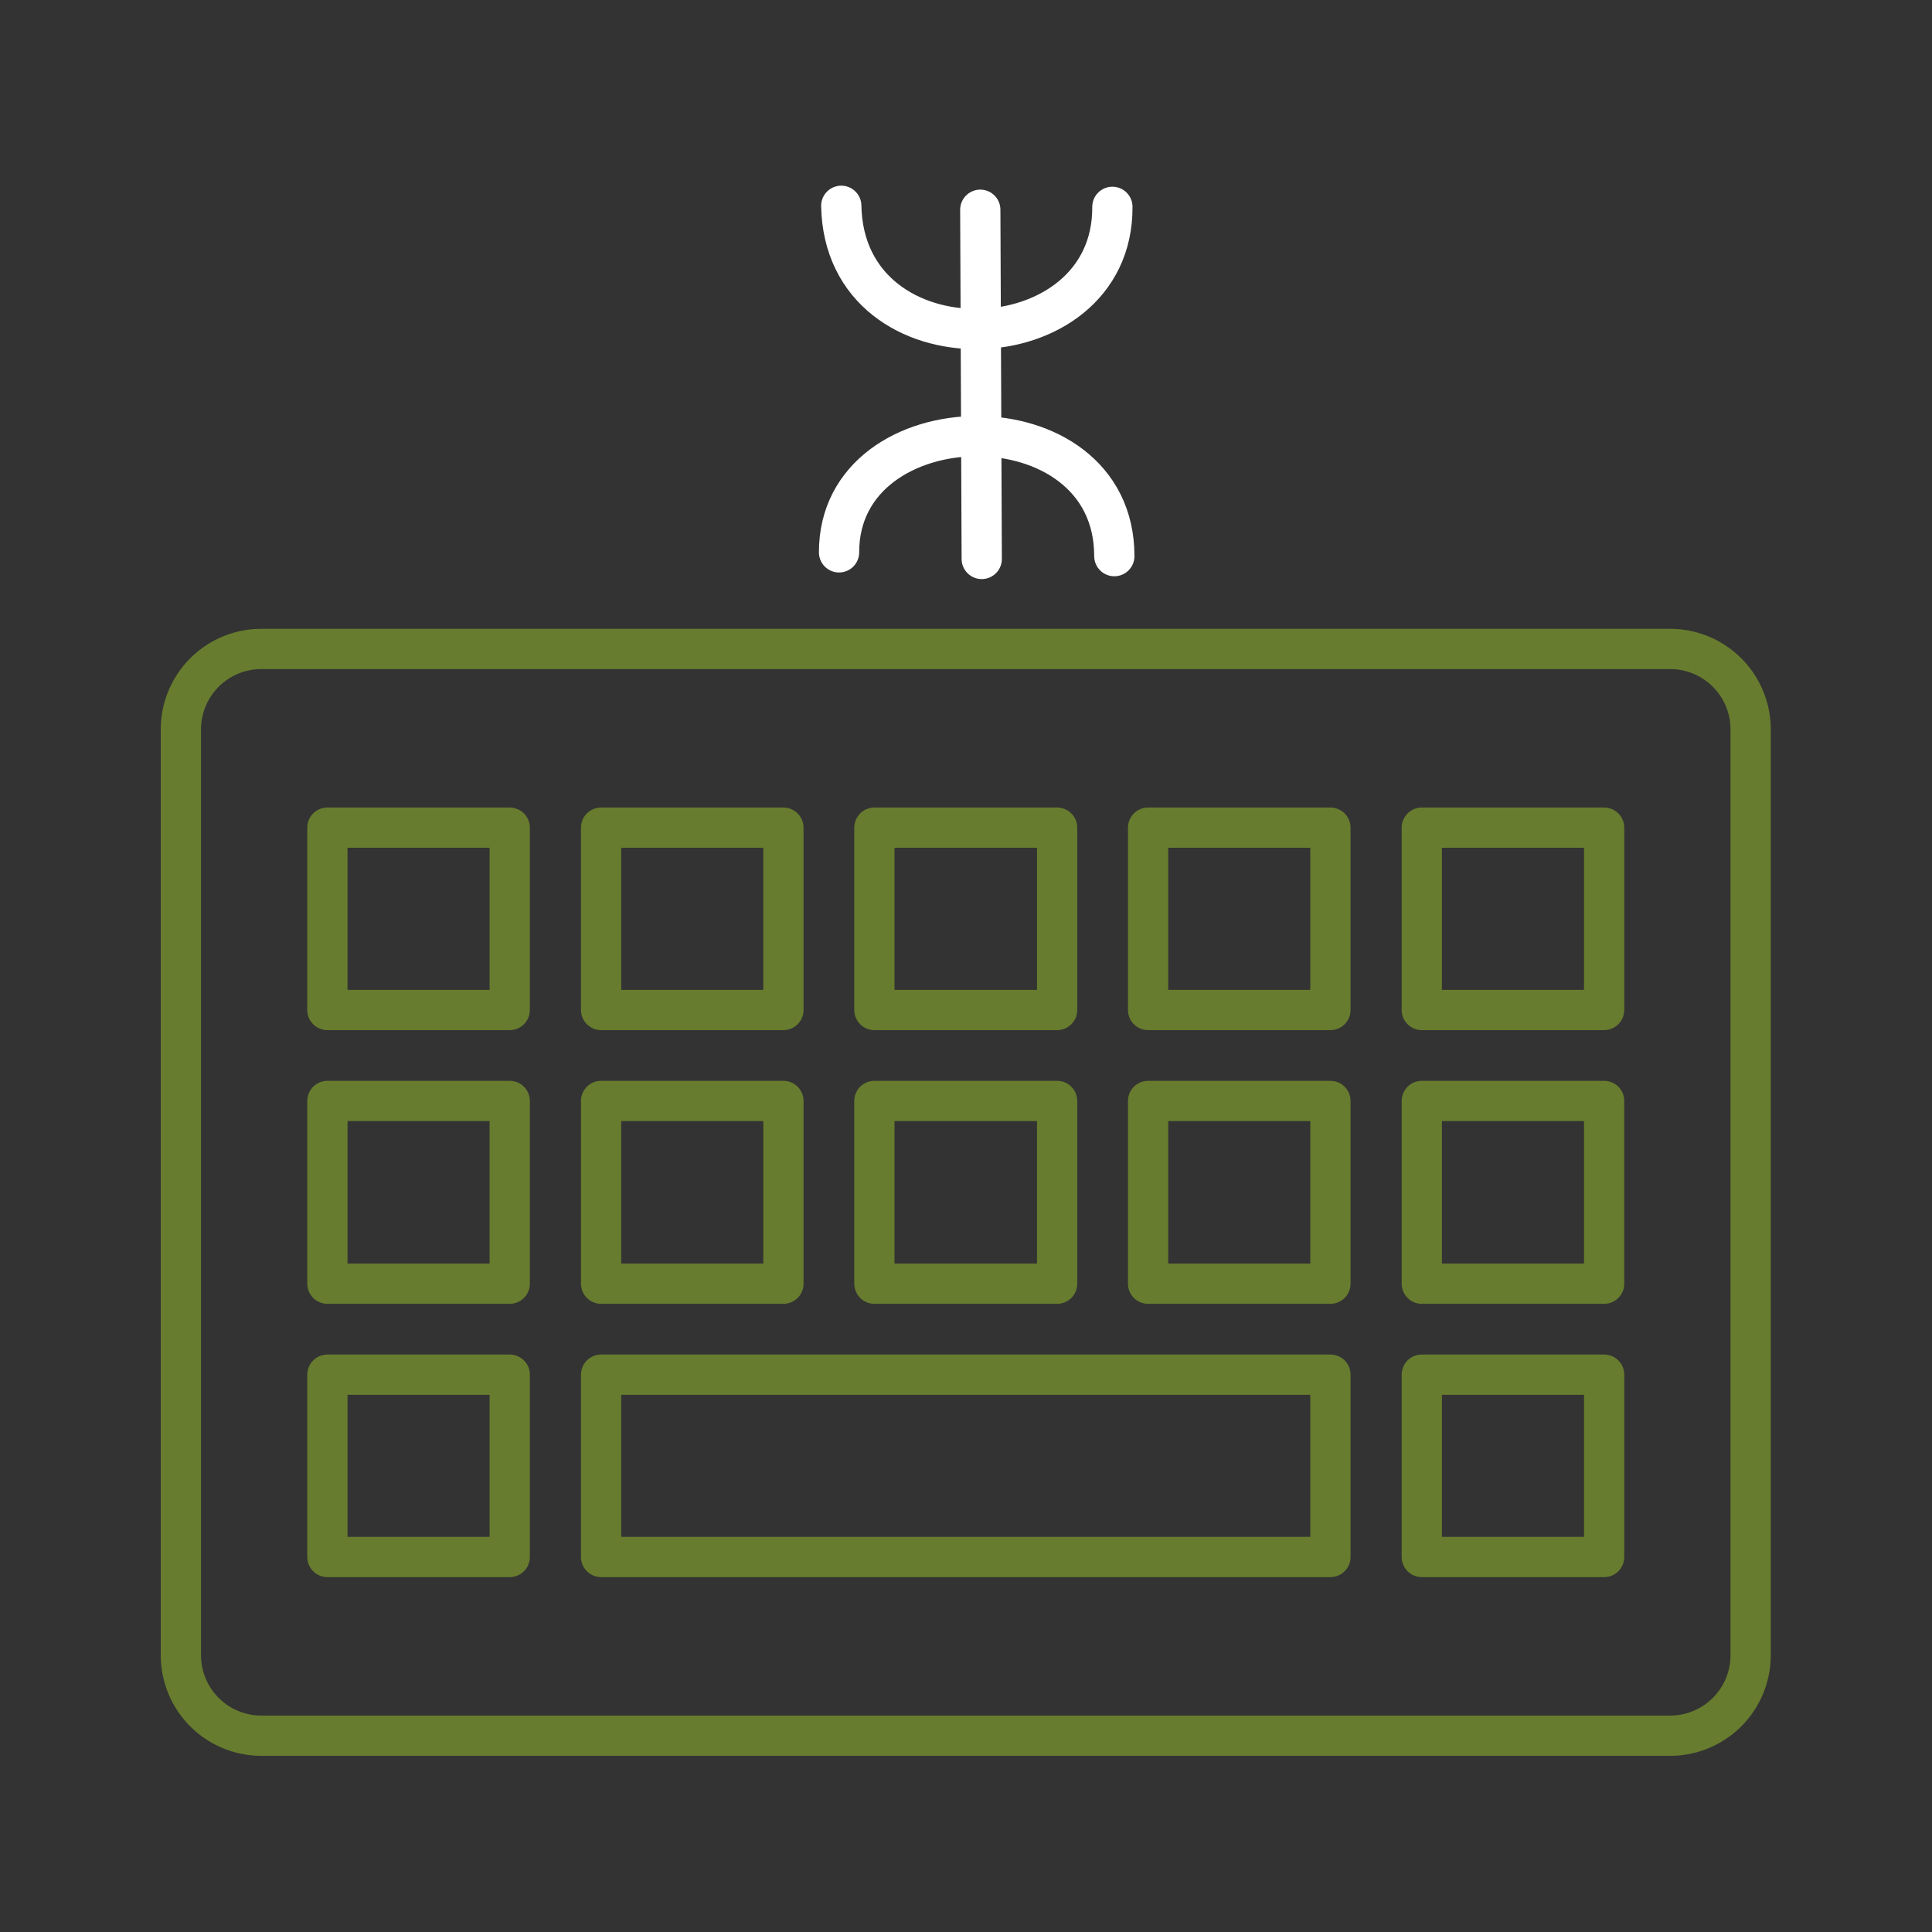 <?xml version="1.0" encoding="UTF-8" standalone="no"?>
<svg
   viewBox="0 0 48 48"
   version="1.1" 
   id="svg8"
   sodipodi:docname="tamazight_for_anysoftkeyboard.svg"
   inkscape:version="1.1.2 (0a00cf5339, 2022-02-04)"
   xmlns:inkscape="http://www.inkscape.org/namespaces/inkscape"
   xmlns:sodipodi="http://sodipodi.sourceforge.net/DTD/sodipodi-0.dtd"
   xmlns="http://www.w3.org/2000/svg"
   xmlns:svg="http://www.w3.org/2000/svg">
  <rect x="0" y="0" width="48" height="48" fill="#333333" stroke="none"/>
  <sodipodi:namedview
     id="namedview10"
     pagecolor="#ffffff"
     bordercolor="#666666"
     borderopacity="1.0"
     inkscape:pageshadow="2"
     inkscape:pageopacity="0.0"
     inkscape:pagecheckerboard="0"
     showgrid="false"
     inkscape:zoom="10.562408"
     inkscape:cx="25.136315"
     inkscape:cy="25.278328"
     inkscape:window-width="1680"
     inkscape:window-height="988"
     inkscape:window-x="0"
     inkscape:window-y="25"
     inkscape:window-maximized="1"
     inkscape:current-layer="svg8" />
  <defs
     id="defs4">
    <style
       id="style2">.a{fill:none;stroke:#fff;stroke-linecap:round;stroke-linejoin:round;}</style>
    <style
       id="style953">.cls-1{fill:none;stroke:#fff;stroke-linecap:round;stroke-linejoin:round;}</style>
  </defs>
   <path
     class="cls-1"
     d="m 8.134,20.563 v 4.53 h 4.53 v -4.53 z m 6.8,0 v 4.53 h 4.53 v -4.53 z m 6.79,0 v 4.53 h 4.54 v -4.53 z m 6.8,0 v 4.53 h 4.53 v -4.53 z m 6.8,0 v 4.53 h 4.53 v -4.53 z m -27.19,6.79 v 4.54 h 4.53 v -4.54 z m 6.8,0 v 4.54 h 4.53 v -4.54 z m 6.79,0 v 4.54 h 4.54 v -4.54 z m 6.8,0 v 4.54 h 4.53 v -4.54 z m 6.8,0 v 4.54 h 4.53 v -4.54 z m -27.19,6.8 v 4.53 h 4.53 v -4.53 z m 6.8,0 v 4.53 h 18.12 v -4.53 z m 20.39,0 v 4.53 h 4.53 v -4.53 z"
     id="path957"
     style="fill:none;fill-opacity:0.467;stroke:#677c2e;stroke-linecap:round;stroke-opacity:1" />
  <path
     class="cls-1"
     d="m 43.494,41.123 v -23 a 2,2 0 0 0 -2,-2 H 6.494 a 2,2 0 0 0 -2,2 v 23 a 2,2 0 0 0 2,2 H 41.494 a 2,2 0 0 0 2,-2 z"
     id="path959"
     style="fill:none;fill-opacity:0.467;stroke:#677c2e;stroke-linecap:round;stroke-opacity:1" />
  <path
     style="fill:none;stroke:#ffffff;stroke-width:1px;stroke-linecap:round;stroke-linejoin:round;stroke-opacity:1"
     d="m 24.355,5.211 0.036,8.676"
     id="path26986" />
  <path
     style="fill:none;stroke:#ffffff;stroke-width:1px;stroke-linecap:round;stroke-linejoin:round;stroke-opacity:1"
     d="m 20.901,5.113 c 0.078,4.184 6.761,3.97 6.736,0.026"
     id="path26988"
     sodipodi:nodetypes="cc" />
  <path
     style="fill:none;stroke:#ffffff;stroke-width:1px;stroke-linecap:round;stroke-linejoin:round;stroke-opacity:1"
     d="m 20.846,13.723 c -0.007,-3.804 6.841,-3.927 6.839,0.094"
     id="path26990"
     sodipodi:nodetypes="cc" />
</svg>
